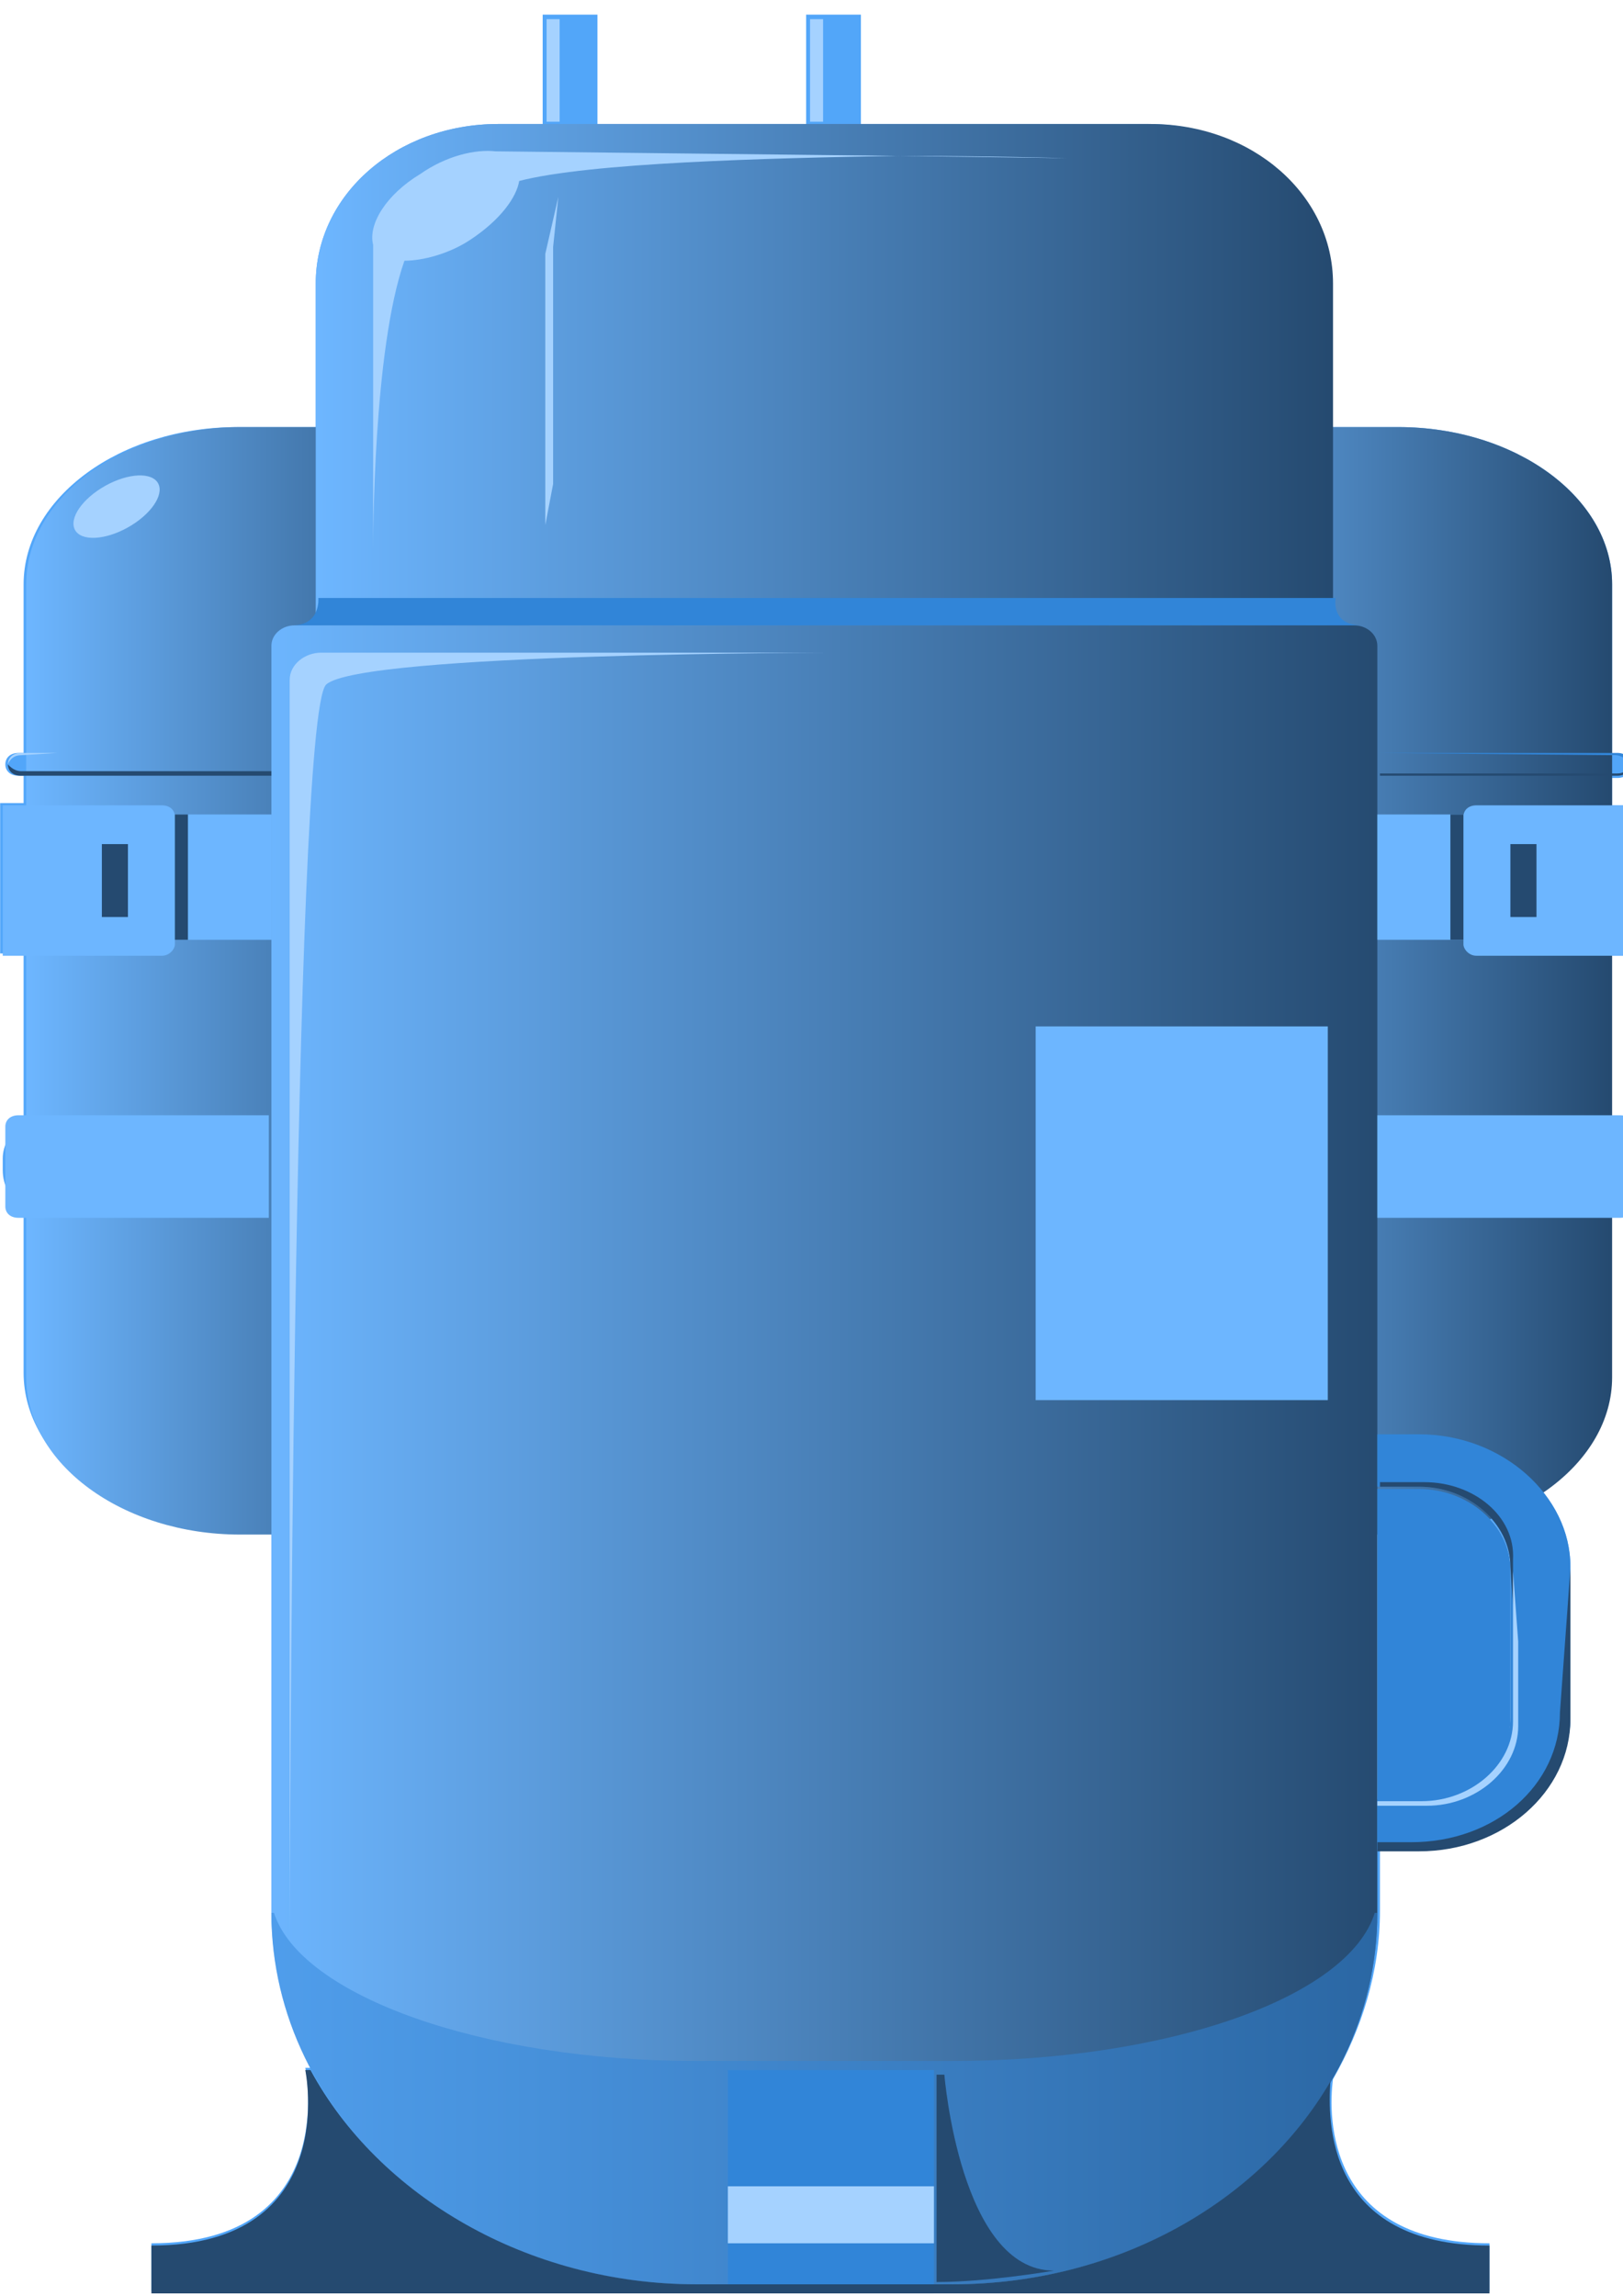 <?xml version='1.0' encoding='UTF-8' standalone='no'?>
<svg id="svg194" xmlns:cc="http://creativecommons.org/ns#" height="297" width="210" xmlns:dc="http://purl.org/dc/elements/1.1/" xmlns:rdf="http://www.w3.org/1999/02/22-rdf-syntax-ns#" xmlns:svg="http://www.w3.org/2000/svg" xmlns:inkscape="http://www.inkscape.org/namespaces/inkscape" xmlns:atv="http://webmi.atvise.com/2007/svgext" xmlns="http://www.w3.org/2000/svg" xmlns:xlink="http://www.w3.org/1999/xlink" xmlns:sodipodi="http://sodipodi.sourceforge.net/DTD/sodipodi-0.dtd" sodipodi:docname="compressor_can.svg" version="1.1" inkscape:version="1.0beta1 (d07a077, 2019-11-03)">
 <defs id="defs188">
  <linearGradient id="SVGID_1_" class="linear" y2="0.499" x2="0.999" x1="0.003" gradientUnits="objectBoundingBox" y1="0.499">
   <stop stop-color="#6db6ff" offset="0"/>
   <stop stop-color="#254a70" offset="1"/>
  </linearGradient>
  <linearGradient id="SVGID_2_" class="linear" y2="0.499" x2="0.997" x1="0.001" gradientUnits="objectBoundingBox" y1="0.499">
   <stop stop-color="#6db6ff" offset="0"/>
   <stop stop-color="#254a70" offset="1"/>
  </linearGradient>
  <linearGradient id="SVGID_3_" class="linear" y2="0.499" x2="0.999" x1="0.001" gradientUnits="objectBoundingBox" y1="0.499">
   <stop stop-color="#6db6ff" offset="0"/>
   <stop stop-color="#254a70" offset="1"/>
  </linearGradient>
  <linearGradient id="SVGID_4_" class="linear" y2="0.5" x2="1" x1="-0" gradientUnits="objectBoundingBox" y1="0.5">
   <stop stop-color="#6db6ff" offset="0"/>
   <stop stop-color="#254a70" offset="1"/>
  </linearGradient>
 </defs>
 <sodipodi:namedview borderopacity="1.0" inkscape:window-width="1314" bordercolor="#666666" inkscape:cy="560" inkscape:zoom="0.35" inkscape:pageopacity="0.0" id="base" inkscape:pageshadow="2" inkscape:window-x="26" inkscape:window-height="639" inkscape:document-rotation="0" inkscape:current-layer="layer1" inkscape:cx="400" showgrid="false" inkscape:document-units="mm" inkscape:window-maximized="0" inkscape:window-y="23" pagecolor="#ffffff"/>
 <g id="layer1" atv:refpy="149.227" inkscape:groupmode="layer" inkscape:label="Layer 1" atv:refpx="105.833">
  <g id="g423" transform="matrix(3.375,0,0,2.948,-62.758,1.89)" atv:refpy="149.227" atv:refpx="105.833">
   <g id="shape" atv:refpy="49.95" atv:refpx="49.95">
    <path id="path317" d="M81.3,41.3L81.3,34.699L80.399,34.699L80.399,33.499L80.6,33.499C80.899,33.499 81.1,33.299 81.1,32.999C81.1,32.699 80.899,32.499 80.6,32.499L80.4,32.499L80.4,25C80.4,21.2 76.7,18.1 72.2,18.1L69.6,18.1L69.6,11.8C69.6,7.9 66.5,4.8 62.6,4.8L51.6,4.8L51.6,0L49.5,0L49.5,4.8L41.5,4.8L41.5,0L39.4,0L39.4,4.8L37.7,4.8C33.8,4.8 30.7,7.9 30.7,11.8L30.7,18.1C30.7,18.1 30.7,18.1 30.6,18.1L27.7,18.1C23.2,18.1 19.5,21.2 19.5,25L19.5,32.4L19.3,32.4C19,32.4 18.8,32.6 18.8,32.9C18.8,33.199 19,33.4 19.3,33.4L19.5,33.4L19.5,34.6L18.6,34.6L18.6,41.2L19.5,41.2L19.5,48.6C19,49 18.7,49.6 18.7,50.2L18.7,50.7C18.7,51.4 19,52 19.5,52.3L19.5,59.6C19.5,63.4 23.2,66.5 27.7,66.5L29,66.5L29,83.2C29,85.7 29.6,88 30.5,90.1L30.3,90.1C30.3,90.1 31.7,97.8 24.4,97.8L24.4,99.9L75.699,99.9L75.699,97.8C69.499,97.8 69.499,92.3 69.699,90.6C70.799,88.4 71.499,85.9 71.499,83.2L71.499,80.5L73,80.5C76.2,80.5 78.8,77.9 78.8,74.7L78.8,68.1C78.8,66.9 78.399,65.7 77.7,64.8C79.3,63.5 80.3,61.7 80.3,59.7L80.3,52.4C80.8,52 81.1,51.4 81.1,50.8L81.1,50.3C81.1,49.6 80.8,49 80.3,48.7L80.3,41.3ZM76.5,74.8C76.5,76.7 74.9,78.3 73,78.3L71.4,78.3L71.4,66.7L72.2,66.7C73.4,66.7 74.6,66.5 75.7,66C76.2,66.6 76.5,67.4 76.5,68.2Z" fill="#52a6f9" inkscape:connector-curvature="0" atv:refpy="49.95" atv:refpx="49.95"/>
   </g>
   <g id="lineargradient" atv:refpy="52.2" atv:refpx="50">
    <path id="path325" d="M72.2,66.7L69.3,66.7C64.8,66.7 61.099,63.6 61.099,59.8L61.099,25C61.099,21.2 64.8,18.1 69.3,18.1L72.2,18.1C76.7,18.1 80.4,21.2 80.4,25L80.4,59.8C80.4,63.599 76.7,66.7 72.2,66.7" fill="url(#SVGID_1_)" class="linear" inkscape:connector-curvature="0" atv:refpy="42.4" atv:refpx="70.75"/>
    <path id="path332" d="M27.8,66.7L30.7,66.7C35.2,66.7 38.9,63.6 38.9,59.8L38.9,25C38.9,21.2 35.199,18.1 30.7,18.1L27.8,18.1C23.3,18.1 19.6,21.2 19.6,25L19.6,59.8C19.6,63.599 23.3,66.7 27.8,66.7" fill="url(#SVGID_2_)" class="linear" inkscape:connector-curvature="0" atv:refpy="42.4" atv:refpx="29.25"/>
    <path id="path339" d="M69.7,26.8L69.7,11.8C69.7,7.9 66.6,4.8 62.7,4.8L37.7,4.8C33.8,4.8 30.7,7.9 30.7,11.8L30.7,26.8" fill="url(#SVGID_3_)" class="linear" inkscape:connector-curvature="0" atv:refpy="15.8" atv:refpx="50.2"/>
    <path id="path346" d="M29.9,26.8C29.4,26.8 29,27.2 29,27.7L29,83.3C29,92.3 36.3,99.6 45.3,99.6L55.099,99.6C64.099,99.6 71.399,92.3 71.399,83.3L71.399,27.7C71.399,27.2 70.999,26.8 70.499,26.8" fill="url(#SVGID_4_)" class="linear" inkscape:connector-curvature="0" atv:refpy="63.2" atv:refpx="50.2"/>
   </g>
   <g id="light" atv:refpy="47.75" atv:refpx="50">
    <rect id="rect349" y="35.1" fill="#6db6ff" height="5.5" x="71.4" atv:refpy="37.85" width="3.5" atv:refpx="73.15"/>
    <path id="path351" d="M75.2,41.3L81.3,41.3L81.3,34.699L75.2,34.699C74.9,34.699 74.7,34.9 74.7,35.199L74.7,40.8C74.7,41 74.9,41.3 75.2,41.3" fill="#6db6ff" inkscape:connector-curvature="0" atv:refpy="38" atv:refpx="78"/>
    <g id="g355" atv:refpy="50.55" atv:refpx="76.3">
     <path id="path353" d="M80.7,48.3L71.4,48.3L71.4,52.8L80.7,52.8C81,52.8 81.2,52.599 81.2,52.3L81.2,48.8C81.2,48.5 81,48.3 80.7,48.3" fill="#6db6ff" inkscape:connector-curvature="0" atv:refpy="50.55" atv:refpx="76.3"/>
    </g>
    <path id="path357" d="M24.8,41.3L18.7,41.3L18.7,34.699L24.8,34.699C25.1,34.699 25.3,34.9 25.3,35.199L25.3,40.8C25.3,41 25.1,41.3 24.8,41.3" fill="#6db6ff" inkscape:connector-curvature="0" atv:refpy="38" atv:refpx="22"/>
    <path id="path359" d="M28.9,52.8L19.299,52.8C18.999,52.8 18.799,52.599 18.799,52.3L18.799,48.8C18.799,48.5 18.999,48.3 19.299,48.3L28.9,48.3Z" fill="#6db6ff" inkscape:connector-curvature="0" atv:refpy="50.55" atv:refpx="23.85"/>
    <rect id="rect361" y="35.1" fill="#6db6ff" height="5.5" x="25.1" atv:refpy="37.85" width="3.9" atv:refpx="27.05"/>
    <rect id="rect363" y="44.4" fill="#6db6ff" height="16.4" x="58.3" atv:refpy="52.6" width="11.2" atv:refpx="63.9"/>
   </g>
   <g id="dark" atv:refpy="62.8" atv:refpx="55.05">
    <path id="path366" opacity="0.49" d="M71.3,83.3C70.3,87 63.4,89.8 55.099,89.8L45.3,89.8C37,89.8 30.1,86.9 29.1,83.3L29,83.3C29,92.3 36.3,99.6 45.3,99.6L55.099,99.6C64.099,99.6 71.399,92.3 71.399,83.3Z" fill="#3185d8" inkscape:connector-curvature="0" atv:refpy="91.45" atv:refpx="50.2"/>
    <path id="path368" d="M29.8,26.8C30.9,26.8 30.8,25.6 30.8,25.6L69.8,25.6C69.8,25.6 69.6,26.8 70.8,26.8Z" fill="#3185d8" inkscape:connector-curvature="0" atv:refpy="26.2" atv:refpx="50.3"/>
    <path id="path370" d="M80.5,32.5C80.9,32.5 81.1,32.9 81.1,32.9C81.1,32.6 80.899,32.4 80.6,32.4L71.399,32.4C71.399,32.4 80.1,32.5 80.5,32.5" fill="#3185d8" inkscape:connector-curvature="0" atv:refpy="32.65" atv:refpx="76.25"/>
    <polyline id="polyline372" points="54.4,90.2 54.4,100 46.5,100 46.5,90.2  " fill="#3185d8" atv:refpy="95.1" atv:refpx="50.45"/>
    <g id="g378" atv:refpy="71.4" atv:refpx="75.1">
     <path id="path374" d="M76.5,74.8L76.5,68.2C76.5,66.3 74.9,64.7 73,64.7L71.4,64.7L71.4,78.3L73,78.3C74.9,78.3 76.5,76.7 76.5,74.8" fill="#3185d8" inkscape:connector-curvature="0" atv:refpy="71.5" atv:refpx="73.95"/>
     <path id="path376" d="M73,62.3L71.4,62.3L71.4,64.599L73,64.599C74.9,64.599 76.5,66.199 76.5,68.1L76.5,74.699C76.5,76.6 74.9,78.199 73,78.199L71.4,78.199L71.4,80.499L73,80.499C76.2,80.499 78.8,77.899 78.8,74.699L78.8,68.1C78.8,65 76.2,62.3 73,62.3" fill="#3185d8" inkscape:connector-curvature="0" atv:refpy="71.4" atv:refpx="75.1"/>
    </g>
   </g>
   <g id="shadow" atv:refpy="66.45" atv:refpx="50">
    <path id="path381" d="M78.4,74.5C78.4,77.7 75.9,80.2 72.7,80.2L71.4,80.2L71.4,80.6L73,80.6C76.2,80.6 78.8,78 78.8,74.8L78.8,68.2Z" fill="#254a70" inkscape:connector-curvature="0" atv:refpy="74.4" atv:refpx="75.1"/>
    <path id="path383" d="M73.2,64.4L71.5,64.4L71.5,64.6L73,64.6C74.9,64.6 76.5,66.2 76.5,68.1L76.6,69.8L76.6,67.8C76.699,65.9 75.1,64.4 73.2,64.4" fill="#254a70" inkscape:connector-curvature="0" atv:refpy="67.1" atv:refpx="74.052"/>
    <polyline id="polyline385" points="76.5,36.4 77.5,36.4 77.5,39.6 76.5,39.6  " fill="#254a70" atv:refpy="38" atv:refpx="77"/>
    <polyline id="polyline387" points="23.5,36.4 22.5,36.4 22.5,39.6 23.5,39.6  " fill="#254a70" atv:refpy="38" atv:refpx="23"/>
    <path id="path389" d="M54.8,90.4C54.8,90.4 55.4,99 59,99C59,99 56.5,99.5 54.5,99.5L54.5,90.4Z" fill="#254a70" inkscape:connector-curvature="0" atv:refpy="94.95" atv:refpx="56.75"/>
    <rect id="rect391" y="35.1" fill="#254a70" height="5.5" x="74.2" atv:refpy="37.85" width="0.5" atv:refpx="74.45"/>
    <rect id="rect393" y="35.1" fill="#254a70" height="5.5" x="25.3" atv:refpy="37.85" width="0.5" atv:refpx="25.55"/>
    <path id="path395" d="M71.4,33.4L80.6,33.4C80.9,33.4 81.1,33.199 81.1,32.9C81.1,32.9 81,33.3 80.6,33.3C80.2,33.3 71.5,33.3 71.5,33.3L71.5,33.4Z" fill="#254a70" inkscape:connector-curvature="0" atv:refpy="33.15" atv:refpx="76.25"/>
    <path id="path397" d="M29,33.2C29,33.2 19.7,33.2 19.4,33.2C19.099,33.2 18.9,32.9 18.9,32.9C18.9,33.2 19.099,33.4 19.4,33.4L29,33.4Z" fill="#254a70" inkscape:connector-curvature="0" atv:refpy="33.15" atv:refpx="23.95"/>
    <path id="path399" d="M69.6,90.7C66.899,96 61.399,99.6 55.099,99.6L45.3,99.6C38.8,99.6 33.099,95.7 30.499,90.2L30.299,90.2C30.299,90.2 31.699,97.9 24.4,97.9L24.4,100L75.699,100L75.699,97.9C69.399,97.9 69.499,92.4 69.6,90.7" fill="#254a70" inkscape:connector-curvature="0" atv:refpy="95.1" atv:refpx="50.05"/>
   </g>
   <g id="hlight" atv:refpy="48.875" atv:refpx="47.85">
    <g id="g412" atv:refpy="51.9" atv:refpx="40.516">
     <rect id="rect402" y="95.3" fill="#a5d2ff" height="2.5" x="46.5" atv:refpy="96.55" width="7.9" atv:refpx="50.45"/>
     <ellipse id="ellipse404" ry="1" cy="21.6" transform="matrix(0.814,-0.58,0.58,0.814,-8.268,17.407)" fill="#a5d2ff" atv:refpy="21.589" rx="1.9" cx="23.1" atv:refpx="23.079"/>
     <path id="path406" d="M50.7,28L30.9,28C30.299,28 29.7,28.5 29.7,29.2L29.7,84.2C29.7,84.2 29.8,30.8 31.099,29.4C32.4,28 50.7,28 50.7,28" fill="#a5d2ff" inkscape:connector-curvature="0" atv:refpy="56.1" atv:refpx="40.2"/>
     <path id="path408" d="M53,6.2L59.5,6.3C59.5,6.3 56.6,6.2 53,6.2M34.7,7C33.4,7.9 32.7,9.2 32.9,10.1L32.9,23.6C32.9,23 32.9,14.7 34.1,10.8C34.8,10.8 35.8,10.5 36.6,9.9C37.8,9 38.4,8 38.5,7.3C41.2,6.5 47.9,6.3 53,6.2L37.6,6C36.8,5.9 35.7,6.2 34.7,7" fill="#a5d2ff" inkscape:connector-curvature="0" atv:refpy="14.791" atv:refpx="46.183"/>
     <polygon id="polygon410" points="39.5,22.4 39.5,10.5 40,8 39.8,10.2 39.8,20.6 " fill="#a5d2ff" atv:refpy="15.2" atv:refpx="39.75"/>
    </g>
    <line id="line414" stroke-width="0.5" fill="#a5d2ff" y2="4.7" atv:refpy="2.45" x2="39.8" stroke="#a5d2ff" x1="39.8" stroke-miterlimit="10" y1="0.2" atv:refpx="40.3"/>
    <line id="line416" stroke-width="0.5" fill="#a5d2ff" y2="4.7" atv:refpy="2.45" x2="49.9" stroke="#a5d2ff" x1="49.9" stroke-miterlimit="10" y1="0.2" atv:refpx="50.4"/>
    <path id="path418" d="M28.9,32.4L19.4,32.4C19.099,32.4 18.9,32.6 18.9,32.9C18.9,32.9 19,32.5 19.4,32.5L20.799,32.4Z" fill="#a5d2ff" inkscape:connector-curvature="0" atv:refpy="32.65" atv:refpx="23.9"/>
    <path id="path420" d="M76.6,68.3L76.6,74.899C76.6,76.8 75,78.399 73.1,78.399L71.399,78.399L71.399,78.6L73.3,78.6C75.2,78.6 76.8,77 76.8,75.1L76.8,71.399Z" fill="#a5d2ff" inkscape:connector-curvature="0" atv:refpy="73.45" atv:refpx="74.1"/>
   </g>
  </g>
 </g>
</svg>
